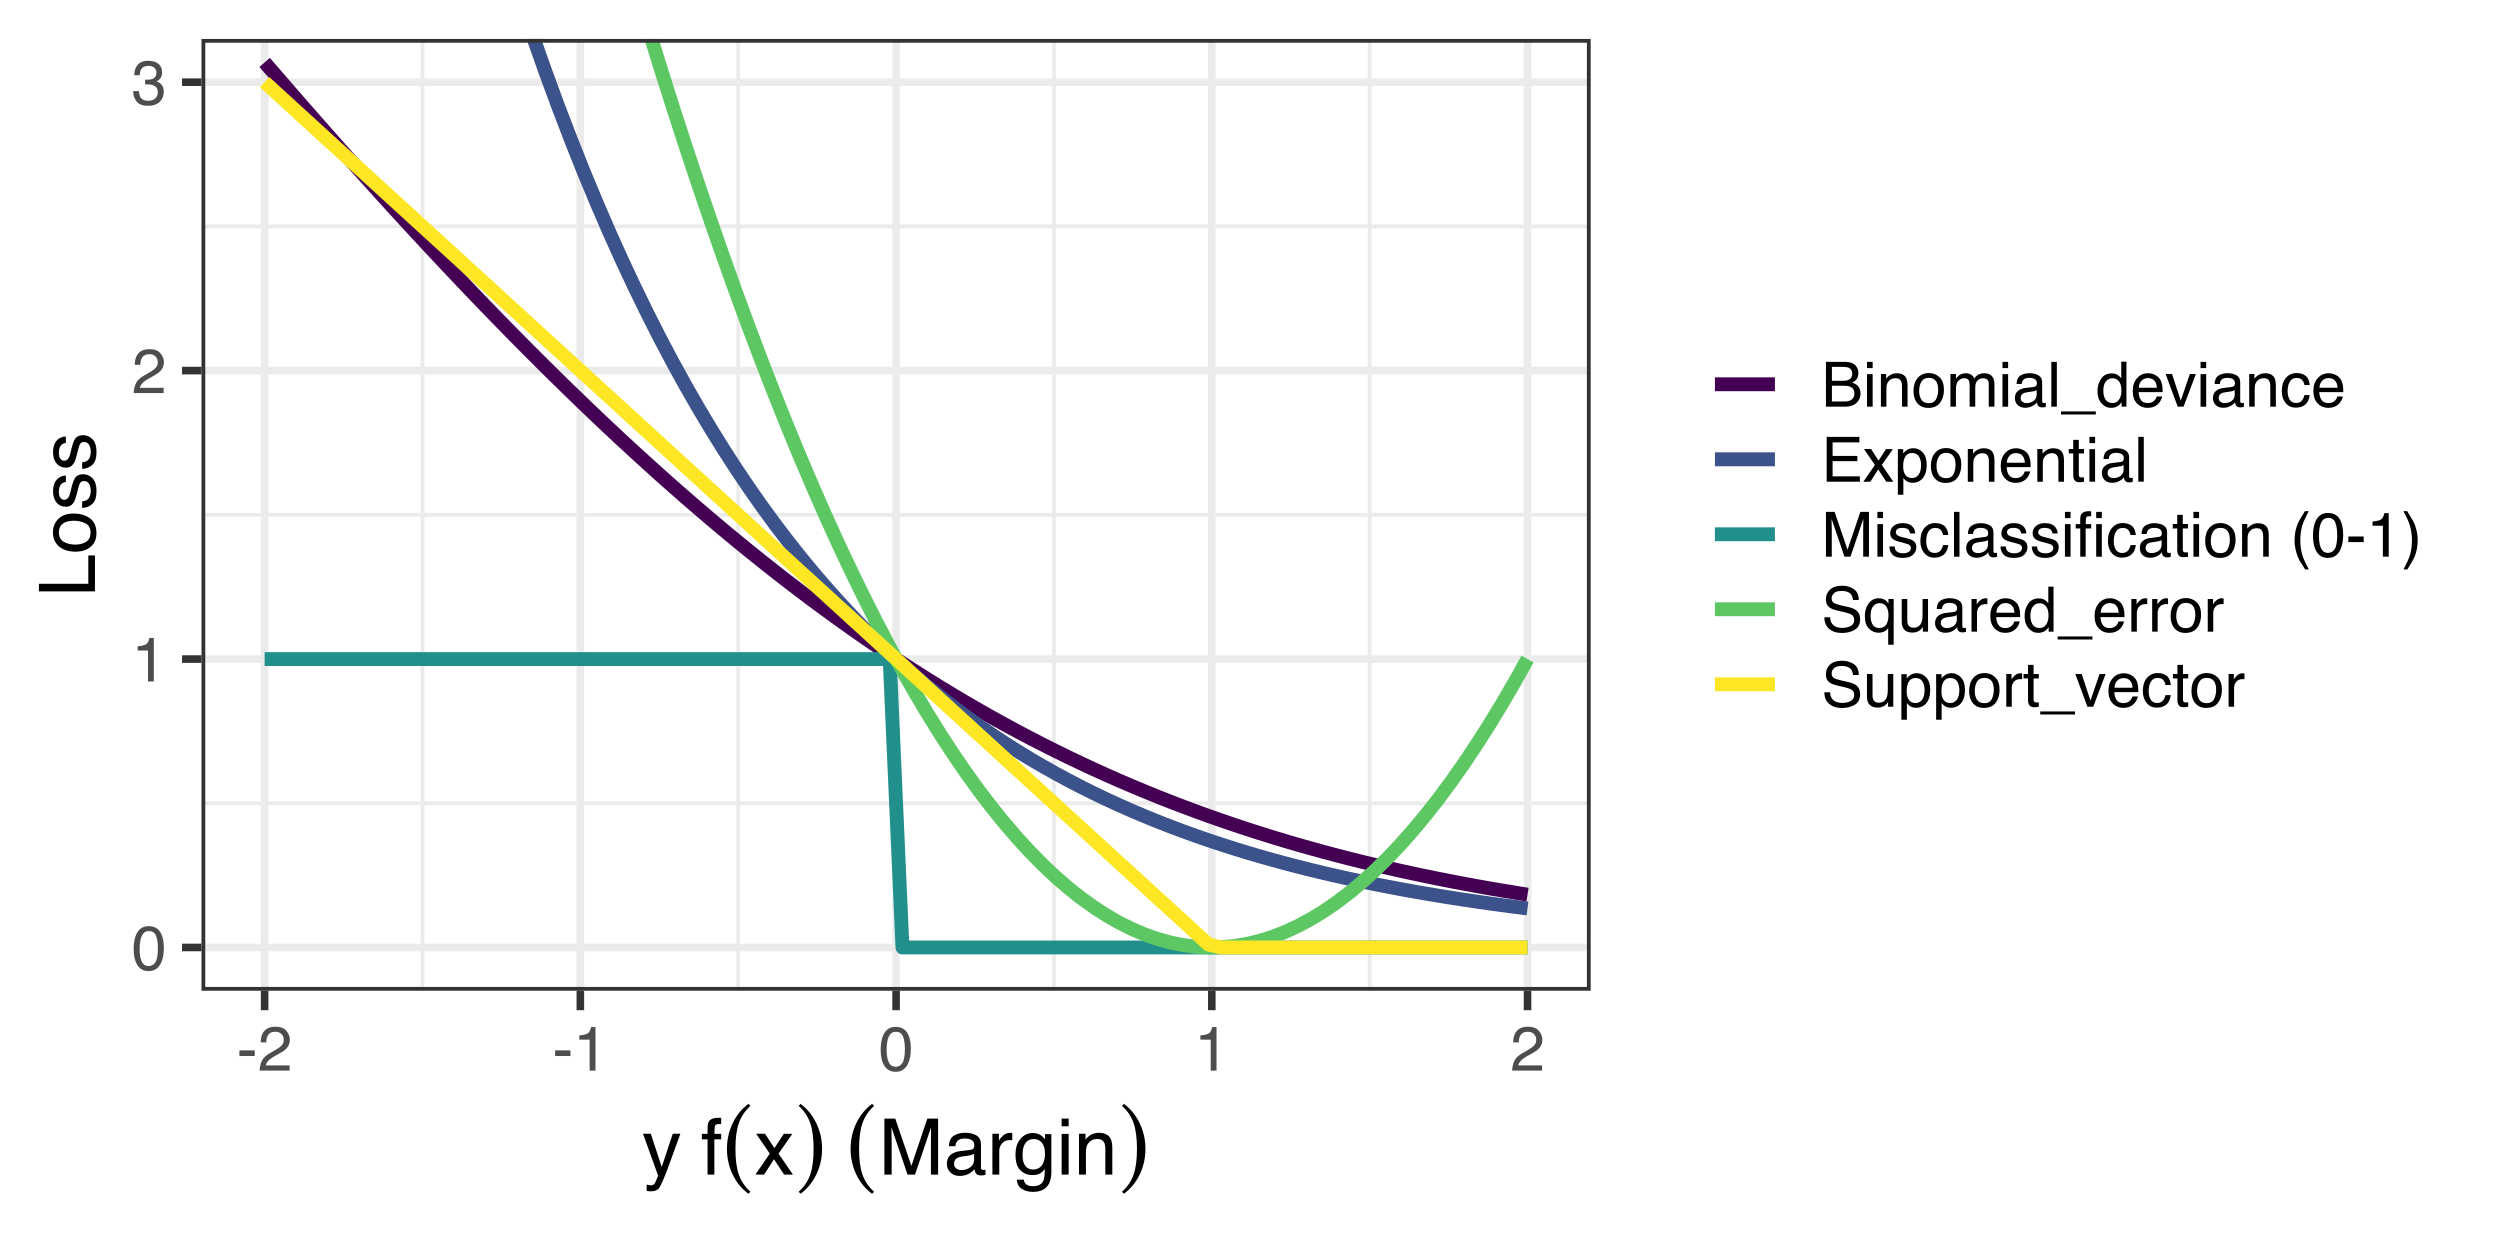 <?xml version="1.0" encoding="UTF-8"?>
<svg xmlns="http://www.w3.org/2000/svg" xmlns:xlink="http://www.w3.org/1999/xlink" width="576pt" height="288pt" viewBox="0 0 576 288" version="1.1">
<defs>
<g>
<symbol overflow="visible" id="glyph0-0">
<path style="stroke:none;" d="M 0.469 0 L 0.469 -10.328 L 8.672 -10.328 L 8.672 0 Z M 7.375 -1.297 L 7.375 -9.047 L 1.766 -9.047 L 1.766 -1.297 Z M 7.375 -1.297 "/>
</symbol>
<symbol overflow="visible" id="glyph0-1">
<path style="stroke:none;" d="M 3.891 -10.078 C 5.203 -10.078 6.145 -9.539 6.719 -8.469 C 7.176 -7.633 7.406 -6.492 7.406 -5.047 C 7.406 -3.68 7.195 -2.551 6.781 -1.656 C 6.195 -0.363 5.234 0.281 3.891 0.281 C 2.68 0.281 1.781 -0.242 1.188 -1.297 C 0.695 -2.172 0.453 -3.348 0.453 -4.828 C 0.453 -5.973 0.598 -6.957 0.891 -7.781 C 1.441 -9.312 2.441 -10.078 3.891 -10.078 Z M 3.891 -0.875 C 4.547 -0.875 5.066 -1.164 5.453 -1.75 C 5.836 -2.332 6.031 -3.414 6.031 -5 C 6.031 -6.145 5.891 -7.086 5.609 -7.828 C 5.328 -8.566 4.781 -8.938 3.969 -8.938 C 3.227 -8.938 2.688 -8.582 2.344 -7.875 C 2 -7.176 1.828 -6.145 1.828 -4.781 C 1.828 -3.758 1.938 -2.938 2.156 -2.312 C 2.488 -1.352 3.066 -0.875 3.891 -0.875 Z M 3.891 -0.875 "/>
</symbol>
<symbol overflow="visible" id="glyph0-2">
<path style="stroke:none;" d="M 1.375 -7.125 L 1.375 -8.109 C 2.289 -8.191 2.926 -8.336 3.281 -8.547 C 3.645 -8.754 3.914 -9.25 4.094 -10.031 L 5.094 -10.031 L 5.094 0 L 3.75 0 L 3.75 -7.125 Z M 1.375 -7.125 "/>
</symbol>
<symbol overflow="visible" id="glyph0-3">
<path style="stroke:none;" d="M 0.453 0 C 0.492 -0.863 0.672 -1.617 0.984 -2.266 C 1.297 -2.91 1.906 -3.492 2.812 -4.016 L 4.172 -4.797 C 4.773 -5.148 5.195 -5.453 5.438 -5.703 C 5.82 -6.086 6.016 -6.531 6.016 -7.031 C 6.016 -7.613 5.836 -8.078 5.484 -8.422 C 5.129 -8.773 4.66 -8.953 4.078 -8.953 C 3.211 -8.953 2.613 -8.625 2.281 -7.969 C 2.102 -7.613 2.004 -7.125 1.984 -6.5 L 0.703 -6.5 C 0.711 -7.375 0.875 -8.086 1.188 -8.641 C 1.727 -9.617 2.695 -10.109 4.094 -10.109 C 5.238 -10.109 6.078 -9.797 6.609 -9.172 C 7.148 -8.547 7.422 -7.852 7.422 -7.094 C 7.422 -6.281 7.133 -5.586 6.562 -5.016 C 6.238 -4.68 5.648 -4.281 4.797 -3.812 L 3.828 -3.281 C 3.367 -3.02 3.008 -2.773 2.75 -2.547 C 2.281 -2.141 1.984 -1.691 1.859 -1.203 L 7.359 -1.203 L 7.359 0 Z M 0.453 0 "/>
</symbol>
<symbol overflow="visible" id="glyph0-4">
<path style="stroke:none;" d="M 3.75 0.281 C 2.551 0.281 1.68 -0.047 1.141 -0.703 C 0.609 -1.359 0.344 -2.156 0.344 -3.094 L 1.672 -3.094 C 1.723 -2.445 1.844 -1.973 2.031 -1.672 C 2.363 -1.141 2.957 -0.875 3.812 -0.875 C 4.477 -0.875 5.008 -1.051 5.406 -1.406 C 5.812 -1.77 6.016 -2.234 6.016 -2.797 C 6.016 -3.484 5.801 -3.961 5.375 -4.234 C 4.957 -4.516 4.367 -4.656 3.609 -4.656 C 3.523 -4.656 3.441 -4.656 3.359 -4.656 C 3.273 -4.656 3.188 -4.656 3.094 -4.656 L 3.094 -5.766 C 3.227 -5.754 3.336 -5.742 3.422 -5.734 C 3.516 -5.734 3.613 -5.734 3.719 -5.734 C 4.188 -5.734 4.57 -5.805 4.875 -5.953 C 5.414 -6.223 5.688 -6.691 5.688 -7.359 C 5.688 -7.867 5.504 -8.258 5.141 -8.531 C 4.785 -8.801 4.375 -8.938 3.906 -8.938 C 3.062 -8.938 2.477 -8.656 2.156 -8.094 C 1.977 -7.781 1.875 -7.336 1.844 -6.766 L 0.594 -6.766 C 0.594 -7.516 0.742 -8.156 1.047 -8.688 C 1.566 -9.625 2.473 -10.094 3.766 -10.094 C 4.797 -10.094 5.594 -9.863 6.156 -9.406 C 6.719 -8.945 7 -8.285 7 -7.422 C 7 -6.797 6.832 -6.289 6.5 -5.906 C 6.289 -5.664 6.023 -5.477 5.703 -5.344 C 6.234 -5.195 6.645 -4.914 6.938 -4.5 C 7.238 -4.094 7.391 -3.586 7.391 -2.984 C 7.391 -2.023 7.07 -1.238 6.438 -0.625 C 5.801 -0.02 4.906 0.281 3.75 0.281 Z M 3.75 0.281 "/>
</symbol>
<symbol overflow="visible" id="glyph0-5">
<path style="stroke:none;" d="M 0.594 -4.656 L 4.125 -4.656 L 4.125 -3.359 L 0.594 -3.359 Z M 0.594 -4.656 "/>
</symbol>
<symbol overflow="visible" id="glyph0-6">
<path style="stroke:none;" d="M 4.984 -5.969 C 5.566 -5.969 6.023 -6.051 6.359 -6.219 C 6.867 -6.469 7.125 -6.93 7.125 -7.609 C 7.125 -8.273 6.852 -8.727 6.312 -8.969 C 6 -9.102 5.539 -9.172 4.938 -9.172 L 2.438 -9.172 L 2.438 -5.969 Z M 5.453 -1.203 C 6.305 -1.203 6.914 -1.445 7.281 -1.938 C 7.508 -2.25 7.625 -2.629 7.625 -3.078 C 7.625 -3.828 7.289 -4.336 6.625 -4.609 C 6.27 -4.754 5.801 -4.828 5.219 -4.828 L 2.438 -4.828 L 2.438 -1.203 Z M 1.062 -10.328 L 5.5 -10.328 C 6.707 -10.328 7.566 -9.969 8.078 -9.25 C 8.379 -8.82 8.531 -8.328 8.531 -7.766 C 8.531 -7.117 8.348 -6.586 7.984 -6.172 C 7.785 -5.953 7.504 -5.75 7.141 -5.562 C 7.672 -5.363 8.066 -5.133 8.328 -4.875 C 8.797 -4.426 9.031 -3.805 9.031 -3.016 C 9.031 -2.348 8.82 -1.742 8.406 -1.203 C 7.781 -0.398 6.789 0 5.438 0 L 1.062 0 Z M 1.062 -10.328 "/>
</symbol>
<symbol overflow="visible" id="glyph0-7">
<path style="stroke:none;" d="M 0.922 -7.5 L 2.219 -7.5 L 2.219 0 L 0.922 0 Z M 0.922 -10.328 L 2.219 -10.328 L 2.219 -8.891 L 0.922 -8.891 Z M 0.922 -10.328 "/>
</symbol>
<symbol overflow="visible" id="glyph0-8">
<path style="stroke:none;" d="M 0.922 -7.531 L 2.125 -7.531 L 2.125 -6.469 C 2.488 -6.906 2.867 -7.219 3.266 -7.406 C 3.66 -7.602 4.102 -7.703 4.594 -7.703 C 5.664 -7.703 6.391 -7.328 6.766 -6.578 C 6.961 -6.172 7.062 -5.586 7.062 -4.828 L 7.062 0 L 5.781 0 L 5.781 -4.75 C 5.781 -5.207 5.711 -5.578 5.578 -5.859 C 5.348 -6.328 4.941 -6.562 4.359 -6.562 C 4.055 -6.562 3.805 -6.531 3.609 -6.469 C 3.266 -6.363 2.961 -6.16 2.703 -5.859 C 2.492 -5.609 2.352 -5.348 2.281 -5.078 C 2.219 -4.816 2.188 -4.441 2.188 -3.953 L 2.188 0 L 0.922 0 Z M 3.906 -7.719 Z M 3.906 -7.719 "/>
</symbol>
<symbol overflow="visible" id="glyph0-9">
<path style="stroke:none;" d="M 3.922 -0.812 C 4.754 -0.812 5.328 -1.129 5.641 -1.766 C 5.953 -2.398 6.109 -3.109 6.109 -3.891 C 6.109 -4.586 6 -5.16 5.781 -5.609 C 5.414 -6.297 4.801 -6.641 3.938 -6.641 C 3.156 -6.641 2.586 -6.344 2.234 -5.75 C 1.891 -5.164 1.719 -4.457 1.719 -3.625 C 1.719 -2.82 1.891 -2.148 2.234 -1.609 C 2.586 -1.078 3.148 -0.812 3.922 -0.812 Z M 3.969 -7.75 C 4.938 -7.75 5.754 -7.426 6.422 -6.781 C 7.098 -6.133 7.438 -5.18 7.438 -3.922 C 7.438 -2.711 7.141 -1.707 6.547 -0.906 C 5.953 -0.113 5.035 0.281 3.797 0.281 C 2.766 0.281 1.941 -0.066 1.328 -0.766 C 0.723 -1.473 0.422 -2.422 0.422 -3.609 C 0.422 -4.867 0.738 -5.875 1.375 -6.625 C 2.02 -7.375 2.883 -7.75 3.969 -7.75 Z M 3.922 -7.719 Z M 3.922 -7.719 "/>
</symbol>
<symbol overflow="visible" id="glyph0-10">
<path style="stroke:none;" d="M 0.922 -7.531 L 2.188 -7.531 L 2.188 -6.469 C 2.477 -6.832 2.75 -7.102 3 -7.281 C 3.414 -7.562 3.891 -7.703 4.422 -7.703 C 5.016 -7.703 5.492 -7.555 5.859 -7.266 C 6.066 -7.086 6.254 -6.836 6.422 -6.516 C 6.703 -6.922 7.031 -7.219 7.406 -7.406 C 7.789 -7.602 8.223 -7.703 8.703 -7.703 C 9.711 -7.703 10.398 -7.336 10.766 -6.609 C 10.961 -6.211 11.062 -5.68 11.062 -5.016 L 11.062 0 L 9.75 0 L 9.75 -5.234 C 9.75 -5.734 9.625 -6.078 9.375 -6.266 C 9.125 -6.453 8.816 -6.547 8.453 -6.547 C 7.953 -6.547 7.523 -6.379 7.172 -6.047 C 6.816 -5.711 6.641 -5.156 6.641 -4.375 L 6.641 0 L 5.344 0 L 5.344 -4.922 C 5.344 -5.43 5.281 -5.801 5.156 -6.031 C 4.969 -6.383 4.613 -6.562 4.094 -6.562 C 3.613 -6.562 3.176 -6.375 2.781 -6 C 2.383 -5.633 2.188 -4.969 2.188 -4 L 2.188 0 L 0.922 0 Z M 0.922 -7.531 "/>
</symbol>
<symbol overflow="visible" id="glyph0-11">
<path style="stroke:none;" d="M 1.906 -2 C 1.906 -1.633 2.035 -1.348 2.297 -1.141 C 2.566 -0.93 2.883 -0.828 3.25 -0.828 C 3.695 -0.828 4.129 -0.926 4.547 -1.125 C 5.242 -1.469 5.594 -2.031 5.594 -2.812 L 5.594 -3.828 C 5.438 -3.734 5.238 -3.648 5 -3.578 C 4.758 -3.516 4.52 -3.473 4.281 -3.453 L 3.516 -3.344 C 3.055 -3.281 2.711 -3.188 2.484 -3.062 C 2.098 -2.844 1.906 -2.488 1.906 -2 Z M 4.969 -4.562 C 5.258 -4.602 5.453 -4.727 5.547 -4.938 C 5.609 -5.039 5.641 -5.203 5.641 -5.422 C 5.641 -5.848 5.484 -6.156 5.172 -6.344 C 4.867 -6.539 4.43 -6.641 3.859 -6.641 C 3.191 -6.641 2.723 -6.461 2.453 -6.109 C 2.297 -5.91 2.191 -5.617 2.141 -5.234 L 0.969 -5.234 C 0.988 -6.16 1.285 -6.805 1.859 -7.172 C 2.441 -7.535 3.117 -7.719 3.891 -7.719 C 4.773 -7.719 5.492 -7.547 6.047 -7.203 C 6.586 -6.867 6.859 -6.348 6.859 -5.641 L 6.859 -1.297 C 6.859 -1.16 6.883 -1.051 6.938 -0.969 C 7 -0.895 7.113 -0.859 7.281 -0.859 C 7.344 -0.859 7.406 -0.859 7.469 -0.859 C 7.539 -0.867 7.617 -0.883 7.703 -0.906 L 7.703 0.031 C 7.504 0.094 7.352 0.129 7.25 0.141 C 7.145 0.148 7.004 0.156 6.828 0.156 C 6.391 0.156 6.07 0.004 5.875 -0.297 C 5.77 -0.461 5.695 -0.695 5.656 -1 C 5.406 -0.664 5.035 -0.375 4.547 -0.125 C 4.066 0.125 3.535 0.25 2.953 0.25 C 2.254 0.25 1.68 0.039 1.234 -0.375 C 0.797 -0.801 0.578 -1.336 0.578 -1.984 C 0.578 -2.68 0.797 -3.219 1.234 -3.594 C 1.672 -3.977 2.242 -4.219 2.953 -4.312 Z M 3.922 -7.719 Z M 3.922 -7.719 "/>
</symbol>
<symbol overflow="visible" id="glyph0-12">
<path style="stroke:none;" d="M 0.969 -10.328 L 2.234 -10.328 L 2.234 0 L 0.969 0 Z M 0.969 -10.328 "/>
</symbol>
<symbol overflow="visible" id="glyph0-13">
<path style="stroke:none;" d="M 0 1.797 L 0 1.094 L 8.016 1.094 L 8.016 1.797 Z M 0 1.797 "/>
</symbol>
<symbol overflow="visible" id="glyph0-14">
<path style="stroke:none;" d="M 1.734 -3.672 C 1.734 -2.867 1.898 -2.195 2.234 -1.656 C 2.578 -1.113 3.129 -0.844 3.891 -0.844 C 4.473 -0.844 4.953 -1.094 5.328 -1.594 C 5.711 -2.094 5.906 -2.816 5.906 -3.766 C 5.906 -4.711 5.707 -5.414 5.312 -5.875 C 4.926 -6.332 4.445 -6.562 3.875 -6.562 C 3.238 -6.562 2.723 -6.316 2.328 -5.828 C 1.93 -5.336 1.734 -4.617 1.734 -3.672 Z M 3.641 -7.672 C 4.211 -7.672 4.691 -7.547 5.078 -7.297 C 5.305 -7.16 5.566 -6.914 5.859 -6.562 L 5.859 -10.375 L 7.062 -10.375 L 7.062 0 L 5.938 0 L 5.938 -1.047 C 5.633 -0.586 5.281 -0.254 4.875 -0.047 C 4.477 0.16 4.02 0.266 3.5 0.266 C 2.656 0.266 1.926 -0.082 1.312 -0.781 C 0.695 -1.488 0.391 -2.43 0.391 -3.609 C 0.391 -4.703 0.672 -5.648 1.234 -6.453 C 1.797 -7.266 2.598 -7.672 3.641 -7.672 Z M 3.641 -7.672 "/>
</symbol>
<symbol overflow="visible" id="glyph0-15">
<path style="stroke:none;" d="M 4.062 -7.703 C 4.602 -7.703 5.125 -7.578 5.625 -7.328 C 6.125 -7.078 6.504 -6.754 6.766 -6.359 C 7.016 -5.973 7.188 -5.523 7.281 -5.016 C 7.352 -4.672 7.391 -4.117 7.391 -3.359 L 1.859 -3.359 C 1.891 -2.598 2.07 -1.984 2.406 -1.516 C 2.738 -1.055 3.258 -0.828 3.969 -0.828 C 4.633 -0.828 5.164 -1.047 5.562 -1.484 C 5.781 -1.734 5.938 -2.023 6.031 -2.359 L 7.281 -2.359 C 7.25 -2.086 7.141 -1.781 6.953 -1.438 C 6.766 -1.094 6.555 -0.816 6.328 -0.609 C 5.941 -0.234 5.469 0.02 4.906 0.156 C 4.602 0.227 4.258 0.266 3.875 0.266 C 2.938 0.266 2.141 -0.07 1.484 -0.75 C 0.828 -1.438 0.5 -2.395 0.5 -3.625 C 0.5 -4.832 0.828 -5.812 1.484 -6.562 C 2.141 -7.32 3 -7.703 4.062 -7.703 Z M 6.078 -4.375 C 6.023 -4.914 5.906 -5.352 5.719 -5.688 C 5.375 -6.289 4.797 -6.594 3.984 -6.594 C 3.398 -6.594 2.91 -6.383 2.516 -5.969 C 2.129 -5.551 1.926 -5.02 1.906 -4.375 Z M 3.953 -7.719 Z M 3.953 -7.719 "/>
</symbol>
<symbol overflow="visible" id="glyph0-16">
<path style="stroke:none;" d="M 1.547 -7.531 L 3.562 -1.406 L 5.656 -7.531 L 7.047 -7.531 L 4.203 0 L 2.859 0 L 0.078 -7.531 Z M 1.547 -7.531 "/>
</symbol>
<symbol overflow="visible" id="glyph0-17">
<path style="stroke:none;" d="M 3.828 -7.75 C 4.68 -7.75 5.375 -7.539 5.906 -7.125 C 6.438 -6.719 6.754 -6.008 6.859 -5 L 5.641 -5 C 5.555 -5.469 5.379 -5.852 5.109 -6.156 C 4.848 -6.469 4.422 -6.625 3.828 -6.625 C 3.023 -6.625 2.453 -6.227 2.109 -5.438 C 1.879 -4.926 1.766 -4.297 1.766 -3.547 C 1.766 -2.785 1.922 -2.145 2.234 -1.625 C 2.555 -1.113 3.062 -0.859 3.75 -0.859 C 4.27 -0.859 4.68 -1.02 4.984 -1.344 C 5.297 -1.664 5.516 -2.109 5.641 -2.672 L 6.859 -2.672 C 6.723 -1.672 6.375 -0.938 5.812 -0.469 C 5.25 -0.008 4.531 0.219 3.656 0.219 C 2.664 0.219 1.879 -0.141 1.297 -0.859 C 0.711 -1.578 0.422 -2.477 0.422 -3.562 C 0.422 -4.883 0.738 -5.91 1.375 -6.641 C 2.02 -7.379 2.836 -7.75 3.828 -7.75 Z M 3.641 -7.719 Z M 3.641 -7.719 "/>
</symbol>
<symbol overflow="visible" id="glyph0-18">
<path style="stroke:none;" d="M 1.234 -10.328 L 8.766 -10.328 L 8.766 -9.062 L 2.594 -9.062 L 2.594 -5.938 L 8.297 -5.938 L 8.297 -4.734 L 2.594 -4.734 L 2.594 -1.234 L 8.875 -1.234 L 8.875 0 L 1.234 0 Z M 5.047 -10.328 Z M 5.047 -10.328 "/>
</symbol>
<symbol overflow="visible" id="glyph0-19">
<path style="stroke:none;" d="M 0.219 -7.531 L 1.844 -7.531 L 3.578 -4.875 L 5.328 -7.531 L 6.875 -7.5 L 4.328 -3.859 L 6.984 0 L 5.359 0 L 3.5 -2.828 L 1.688 0 L 0.078 0 L 2.734 -3.859 Z M 0.219 -7.531 "/>
</symbol>
<symbol overflow="visible" id="glyph0-20">
<path style="stroke:none;" d="M 4.109 -0.844 C 4.703 -0.844 5.191 -1.086 5.578 -1.578 C 5.973 -2.078 6.172 -2.82 6.172 -3.812 C 6.172 -4.414 6.082 -4.93 5.906 -5.359 C 5.582 -6.191 4.984 -6.609 4.109 -6.609 C 3.234 -6.609 2.633 -6.172 2.312 -5.297 C 2.133 -4.828 2.047 -4.227 2.047 -3.5 C 2.047 -2.914 2.133 -2.422 2.312 -2.016 C 2.633 -1.234 3.234 -0.844 4.109 -0.844 Z M 0.828 -7.5 L 2.062 -7.5 L 2.062 -6.5 C 2.312 -6.844 2.586 -7.109 2.891 -7.297 C 3.316 -7.578 3.816 -7.719 4.391 -7.719 C 5.242 -7.719 5.969 -7.391 6.562 -6.734 C 7.164 -6.078 7.469 -5.145 7.469 -3.938 C 7.469 -2.289 7.035 -1.117 6.172 -0.422 C 5.629 0.023 5 0.25 4.281 0.25 C 3.707 0.25 3.227 0.125 2.844 -0.125 C 2.625 -0.258 2.375 -0.5 2.094 -0.844 L 2.094 3 L 0.828 3 Z M 0.828 -7.5 "/>
</symbol>
<symbol overflow="visible" id="glyph0-21">
<path style="stroke:none;" d="M 1.188 -9.641 L 2.469 -9.641 L 2.469 -7.531 L 3.672 -7.531 L 3.672 -6.5 L 2.469 -6.5 L 2.469 -1.578 C 2.469 -1.316 2.555 -1.145 2.734 -1.062 C 2.828 -1.008 2.988 -0.984 3.219 -0.984 C 3.281 -0.984 3.348 -0.984 3.422 -0.984 C 3.492 -0.984 3.578 -0.988 3.672 -1 L 3.672 0 C 3.523 0.039 3.367 0.07 3.203 0.094 C 3.047 0.113 2.879 0.125 2.703 0.125 C 2.109 0.125 1.707 -0.023 1.5 -0.328 C 1.289 -0.629 1.188 -1.023 1.188 -1.516 L 1.188 -6.5 L 0.156 -6.5 L 0.156 -7.531 L 1.188 -7.531 Z M 1.188 -9.641 "/>
</symbol>
<symbol overflow="visible" id="glyph0-22">
<path style="stroke:none;" d="M 1.062 -10.328 L 3.062 -10.328 L 6.031 -1.594 L 8.984 -10.328 L 10.969 -10.328 L 10.969 0 L 9.641 0 L 9.641 -6.094 C 9.641 -6.312 9.645 -6.66 9.656 -7.141 C 9.664 -7.629 9.672 -8.156 9.672 -8.719 L 6.719 0 L 5.328 0 L 2.359 -8.719 L 2.359 -8.406 C 2.359 -8.145 2.363 -7.754 2.375 -7.234 C 2.395 -6.723 2.406 -6.344 2.406 -6.094 L 2.406 0 L 1.062 0 Z M 1.062 -10.328 "/>
</symbol>
<symbol overflow="visible" id="glyph0-23">
<path style="stroke:none;" d="M 1.688 -2.359 C 1.719 -1.941 1.82 -1.617 2 -1.391 C 2.312 -0.984 2.863 -0.781 3.656 -0.781 C 4.125 -0.781 4.535 -0.879 4.891 -1.078 C 5.254 -1.285 5.438 -1.602 5.438 -2.031 C 5.438 -2.352 5.289 -2.598 5 -2.766 C 4.82 -2.867 4.461 -2.988 3.922 -3.125 L 2.906 -3.391 C 2.27 -3.547 1.797 -3.723 1.484 -3.922 C 0.941 -4.266 0.672 -4.738 0.672 -5.344 C 0.672 -6.051 0.926 -6.625 1.438 -7.062 C 1.957 -7.508 2.648 -7.734 3.516 -7.734 C 4.648 -7.734 5.469 -7.398 5.969 -6.734 C 6.281 -6.305 6.43 -5.848 6.422 -5.359 L 5.234 -5.359 C 5.211 -5.648 5.113 -5.91 4.938 -6.141 C 4.645 -6.473 4.141 -6.641 3.422 -6.641 C 2.941 -6.641 2.578 -6.547 2.328 -6.359 C 2.086 -6.18 1.969 -5.945 1.969 -5.656 C 1.969 -5.32 2.129 -5.055 2.453 -4.859 C 2.641 -4.742 2.914 -4.641 3.281 -4.547 L 4.109 -4.344 C 5.023 -4.125 5.633 -3.91 5.938 -3.703 C 6.438 -3.379 6.688 -2.875 6.688 -2.188 C 6.688 -1.508 6.43 -0.926 5.922 -0.438 C 5.41 0.039 4.633 0.281 3.594 0.281 C 2.469 0.281 1.672 0.031 1.203 -0.469 C 0.742 -0.977 0.5 -1.609 0.469 -2.359 Z M 3.547 -7.719 Z M 3.547 -7.719 "/>
</symbol>
<symbol overflow="visible" id="glyph0-24">
<path style="stroke:none;" d="M 1.25 -8.688 C 1.258 -9.207 1.348 -9.586 1.516 -9.828 C 1.816 -10.266 2.391 -10.484 3.234 -10.484 C 3.305 -10.484 3.383 -10.477 3.469 -10.469 C 3.562 -10.469 3.66 -10.461 3.766 -10.453 L 3.766 -9.297 C 3.629 -9.305 3.531 -9.312 3.469 -9.312 C 3.414 -9.32 3.363 -9.328 3.312 -9.328 C 2.926 -9.328 2.695 -9.223 2.625 -9.016 C 2.551 -8.816 2.516 -8.312 2.516 -7.5 L 3.766 -7.5 L 3.766 -6.5 L 2.5 -6.5 L 2.5 0 L 1.25 0 L 1.25 -6.5 L 0.203 -6.5 L 0.203 -7.5 L 1.25 -7.5 Z M 1.25 -8.688 "/>
</symbol>
<symbol overflow="visible" id="glyph0-25">
<path style="stroke:none;" d=""/>
</symbol>
<symbol overflow="visible" id="glyph0-26">
<path style="stroke:none;" d="M 4.266 -10.5 C 3.523 -9.07 3.047 -8.02 2.828 -7.344 C 2.492 -6.312 2.328 -5.125 2.328 -3.781 C 2.328 -2.426 2.516 -1.188 2.891 -0.062 C 3.129 0.633 3.594 1.633 4.281 2.938 L 3.438 2.938 C 2.75 1.875 2.32 1.191 2.156 0.891 C 1.988 0.598 1.812 0.195 1.625 -0.312 C 1.363 -1 1.18 -1.738 1.078 -2.531 C 1.023 -2.938 1 -3.328 1 -3.703 C 1 -5.086 1.219 -6.32 1.656 -7.406 C 1.926 -8.094 2.504 -9.125 3.391 -10.5 Z M 4.266 -10.5 "/>
</symbol>
<symbol overflow="visible" id="glyph0-27">
<path style="stroke:none;" d="M 0.5 2.938 C 1.25 1.488 1.727 0.43 1.938 -0.234 C 2.27 -1.242 2.438 -2.426 2.438 -3.781 C 2.438 -5.133 2.242 -6.375 1.859 -7.5 C 1.629 -8.195 1.172 -9.195 0.484 -10.5 L 1.328 -10.5 C 2.047 -9.344 2.484 -8.629 2.641 -8.359 C 2.797 -8.098 2.961 -7.727 3.141 -7.25 C 3.359 -6.664 3.516 -6.086 3.609 -5.516 C 3.711 -4.941 3.766 -4.391 3.766 -3.859 C 3.766 -2.473 3.547 -1.234 3.109 -0.141 C 2.828 0.555 2.25 1.582 1.375 2.938 Z M 0.5 2.938 "/>
</symbol>
<symbol overflow="visible" id="glyph0-28">
<path style="stroke:none;" d="M 2.016 -3.328 C 2.047 -2.742 2.18 -2.27 2.422 -1.906 C 2.891 -1.219 3.707 -0.875 4.875 -0.875 C 5.406 -0.875 5.883 -0.953 6.312 -1.109 C 7.145 -1.398 7.562 -1.922 7.562 -2.672 C 7.562 -3.234 7.391 -3.633 7.047 -3.875 C 6.68 -4.102 6.117 -4.305 5.359 -4.484 L 3.969 -4.797 C 3.051 -5.004 2.406 -5.234 2.031 -5.484 C 1.375 -5.91 1.047 -6.555 1.047 -7.422 C 1.047 -8.348 1.363 -9.109 2 -9.703 C 2.645 -10.297 3.555 -10.594 4.734 -10.594 C 5.816 -10.594 6.734 -10.332 7.484 -9.812 C 8.242 -9.289 8.625 -8.453 8.625 -7.297 L 7.312 -7.297 C 7.238 -7.848 7.086 -8.273 6.859 -8.578 C 6.43 -9.117 5.707 -9.391 4.688 -9.391 C 3.863 -9.391 3.27 -9.211 2.906 -8.859 C 2.551 -8.516 2.375 -8.113 2.375 -7.656 C 2.375 -7.145 2.582 -6.773 3 -6.547 C 3.281 -6.391 3.906 -6.203 4.875 -5.984 L 6.328 -5.656 C 7.023 -5.488 7.566 -5.27 7.953 -5 C 8.609 -4.508 8.938 -3.805 8.938 -2.891 C 8.938 -1.742 8.52 -0.926 7.688 -0.438 C 6.852 0.051 5.883 0.297 4.781 0.297 C 3.5 0.297 2.492 -0.031 1.766 -0.688 C 1.035 -1.332 0.68 -2.211 0.703 -3.328 Z M 4.844 -10.609 Z M 4.844 -10.609 "/>
</symbol>
<symbol overflow="visible" id="glyph0-29">
<path style="stroke:none;" d="M 1.75 -3.672 C 1.75 -3.016 1.836 -2.469 2.016 -2.031 C 2.336 -1.238 2.914 -0.844 3.75 -0.844 C 4.633 -0.844 5.242 -1.258 5.578 -2.094 C 5.766 -2.539 5.859 -3.117 5.859 -3.828 C 5.859 -4.484 5.754 -5.031 5.547 -5.469 C 5.203 -6.207 4.602 -6.578 3.75 -6.578 C 3.195 -6.578 2.723 -6.336 2.328 -5.859 C 1.941 -5.391 1.75 -4.66 1.75 -3.672 Z M 3.609 -7.703 C 4.234 -7.703 4.758 -7.547 5.188 -7.234 C 5.426 -7.066 5.648 -6.816 5.859 -6.484 L 5.859 -7.531 L 7.062 -7.531 L 7.062 3 L 5.797 3 L 5.797 -0.859 C 5.586 -0.523 5.297 -0.258 4.922 -0.062 C 4.547 0.133 4.082 0.234 3.531 0.234 C 2.727 0.234 2.008 -0.078 1.375 -0.703 C 0.738 -1.328 0.422 -2.285 0.422 -3.578 C 0.422 -4.773 0.719 -5.758 1.312 -6.531 C 1.906 -7.312 2.672 -7.703 3.609 -7.703 Z M 3.609 -7.703 "/>
</symbol>
<symbol overflow="visible" id="glyph0-30">
<path style="stroke:none;" d="M 2.188 -7.531 L 2.188 -2.531 C 2.188 -2.145 2.25 -1.832 2.375 -1.594 C 2.602 -1.145 3.023 -0.922 3.641 -0.922 C 4.516 -0.922 5.113 -1.312 5.438 -2.094 C 5.613 -2.52 5.703 -3.098 5.703 -3.828 L 5.703 -7.531 L 6.969 -7.531 L 6.969 0 L 5.766 0 L 5.781 -1.109 C 5.613 -0.828 5.41 -0.586 5.172 -0.391 C 4.691 0.004 4.102 0.203 3.406 0.203 C 2.332 0.203 1.602 -0.156 1.219 -0.875 C 1.008 -1.258 0.906 -1.77 0.906 -2.406 L 0.906 -7.531 Z M 3.938 -7.719 Z M 3.938 -7.719 "/>
</symbol>
<symbol overflow="visible" id="glyph0-31">
<path style="stroke:none;" d="M 0.969 -7.531 L 2.172 -7.531 L 2.172 -6.234 C 2.266 -6.484 2.504 -6.789 2.891 -7.156 C 3.273 -7.52 3.719 -7.703 4.219 -7.703 C 4.238 -7.703 4.273 -7.695 4.328 -7.688 C 4.391 -7.688 4.488 -7.68 4.625 -7.672 L 4.625 -6.328 C 4.551 -6.348 4.484 -6.359 4.422 -6.359 C 4.359 -6.359 4.289 -6.359 4.219 -6.359 C 3.57 -6.359 3.078 -6.156 2.734 -5.75 C 2.398 -5.344 2.234 -4.867 2.234 -4.328 L 2.234 0 L 0.969 0 Z M 0.969 -7.531 "/>
</symbol>
<symbol overflow="visible" id="glyph1-0">
<path style="stroke:none;" d="M 0.578 0 L 0.578 -12.906 L 10.828 -12.906 L 10.828 0 Z M 9.219 -1.625 L 9.219 -11.297 L 2.203 -11.297 L 2.203 -1.625 Z M 9.219 -1.625 "/>
</symbol>
<symbol overflow="visible" id="glyph1-1">
<path style="stroke:none;" d="M 7.047 -9.406 L 8.797 -9.406 C 8.566 -8.812 8.066 -7.438 7.297 -5.281 C 6.723 -3.664 6.242 -2.348 5.859 -1.328 C 4.941 1.078 4.297 2.539 3.922 3.062 C 3.547 3.594 2.906 3.859 2 3.859 C 1.77 3.859 1.594 3.848 1.469 3.828 C 1.352 3.816 1.207 3.785 1.031 3.734 L 1.031 2.297 C 1.312 2.367 1.508 2.414 1.625 2.438 C 1.75 2.457 1.859 2.469 1.953 2.469 C 2.254 2.469 2.473 2.414 2.609 2.312 C 2.742 2.219 2.859 2.098 2.953 1.953 C 2.984 1.91 3.086 1.672 3.266 1.234 C 3.453 0.805 3.586 0.484 3.672 0.266 L 0.188 -9.406 L 1.984 -9.406 L 4.5 -1.75 Z M 4.484 -9.641 Z M 4.484 -9.641 "/>
</symbol>
<symbol overflow="visible" id="glyph1-2">
<path style="stroke:none;" d="M 1.562 -10.844 C 1.582 -11.5 1.695 -11.977 1.906 -12.281 C 2.27 -12.82 2.977 -13.094 4.031 -13.094 C 4.133 -13.094 4.238 -13.086 4.344 -13.078 C 4.445 -13.078 4.566 -13.07 4.703 -13.062 L 4.703 -11.625 C 4.535 -11.633 4.414 -11.641 4.344 -11.641 C 4.27 -11.641 4.203 -11.641 4.141 -11.641 C 3.66 -11.641 3.375 -11.516 3.281 -11.266 C 3.188 -11.023 3.141 -10.395 3.141 -9.375 L 4.703 -9.375 L 4.703 -8.125 L 3.125 -8.125 L 3.125 0 L 1.562 0 L 1.562 -8.125 L 0.25 -8.125 L 0.25 -9.375 L 1.562 -9.375 Z M 1.562 -10.844 "/>
</symbol>
<symbol overflow="visible" id="glyph1-3">
<path style="stroke:none;" d="M 0.266 -9.406 L 2.312 -9.406 L 4.469 -6.094 L 6.656 -9.406 L 8.594 -9.375 L 5.422 -4.828 L 8.734 0 L 6.703 0 L 4.375 -3.531 L 2.094 0 L 0.094 0 L 3.406 -4.828 Z M 0.266 -9.406 "/>
</symbol>
<symbol overflow="visible" id="glyph1-4">
<path style="stroke:none;" d="M 1.328 -12.906 L 3.828 -12.906 L 7.547 -2 L 11.219 -12.906 L 13.703 -12.906 L 13.703 0 L 12.047 0 L 12.047 -7.625 C 12.047 -7.883 12.051 -8.316 12.062 -8.922 C 12.07 -9.535 12.078 -10.191 12.078 -10.891 L 8.391 0 L 6.656 0 L 2.953 -10.891 L 2.953 -10.5 C 2.953 -10.176 2.957 -9.691 2.969 -9.047 C 2.988 -8.398 3 -7.926 3 -7.625 L 3 0 L 1.328 0 Z M 1.328 -12.906 "/>
</symbol>
<symbol overflow="visible" id="glyph1-5">
<path style="stroke:none;" d="M 2.375 -2.5 C 2.375 -2.039 2.539 -1.68 2.875 -1.422 C 3.207 -1.16 3.602 -1.031 4.062 -1.031 C 4.613 -1.031 5.148 -1.16 5.672 -1.422 C 6.555 -1.848 7 -2.547 7 -3.516 L 7 -4.797 C 6.801 -4.672 6.551 -4.566 6.25 -4.484 C 5.945 -4.398 5.648 -4.344 5.359 -4.312 L 4.391 -4.188 C 3.816 -4.102 3.391 -3.984 3.109 -3.828 C 2.617 -3.547 2.375 -3.102 2.375 -2.5 Z M 6.203 -5.703 C 6.566 -5.754 6.812 -5.906 6.938 -6.156 C 7.008 -6.301 7.047 -6.504 7.047 -6.766 C 7.047 -7.305 6.852 -7.695 6.469 -7.938 C 6.082 -8.188 5.531 -8.312 4.812 -8.312 C 3.988 -8.312 3.406 -8.086 3.062 -7.641 C 2.863 -7.391 2.738 -7.023 2.688 -6.547 L 1.203 -6.547 C 1.234 -7.703 1.609 -8.504 2.328 -8.953 C 3.055 -9.41 3.898 -9.641 4.859 -9.641 C 5.961 -9.641 6.859 -9.43 7.547 -9.016 C 8.234 -8.586 8.578 -7.93 8.578 -7.047 L 8.578 -1.625 C 8.578 -1.457 8.609 -1.32 8.672 -1.219 C 8.742 -1.125 8.891 -1.078 9.109 -1.078 C 9.18 -1.078 9.258 -1.078 9.344 -1.078 C 9.426 -1.086 9.52 -1.102 9.625 -1.125 L 9.625 0.047 C 9.375 0.117 9.188 0.16 9.062 0.172 C 8.938 0.191 8.758 0.203 8.531 0.203 C 7.988 0.203 7.594 0.008 7.344 -0.375 C 7.219 -0.582 7.129 -0.875 7.078 -1.25 C 6.754 -0.82 6.289 -0.453 5.688 -0.141 C 5.082 0.16 4.414 0.312 3.688 0.312 C 2.812 0.312 2.098 0.047 1.547 -0.484 C 0.992 -1.016 0.719 -1.676 0.719 -2.469 C 0.719 -3.344 0.988 -4.02 1.531 -4.5 C 2.082 -4.977 2.801 -5.273 3.688 -5.391 Z M 4.891 -9.641 Z M 4.891 -9.641 "/>
</symbol>
<symbol overflow="visible" id="glyph1-6">
<path style="stroke:none;" d="M 1.203 -9.406 L 2.703 -9.406 L 2.703 -7.781 C 2.828 -8.102 3.129 -8.488 3.609 -8.938 C 4.086 -9.395 4.645 -9.625 5.281 -9.625 C 5.301 -9.625 5.348 -9.617 5.422 -9.609 C 5.492 -9.609 5.613 -9.598 5.781 -9.578 L 5.781 -7.906 C 5.688 -7.926 5.598 -7.938 5.516 -7.938 C 5.441 -7.945 5.359 -7.953 5.266 -7.953 C 4.461 -7.953 3.848 -7.695 3.422 -7.188 C 2.992 -6.676 2.781 -6.086 2.781 -5.422 L 2.781 0 L 1.203 0 Z M 1.203 -9.406 "/>
</symbol>
<symbol overflow="visible" id="glyph1-7">
<path style="stroke:none;" d="M 4.484 -9.578 C 5.223 -9.578 5.867 -9.395 6.422 -9.031 C 6.711 -8.832 7.016 -8.535 7.328 -8.141 L 7.328 -9.328 L 8.797 -9.328 L 8.797 -0.766 C 8.797 0.43 8.617 1.375 8.266 2.062 C 7.609 3.344 6.367 3.984 4.547 3.984 C 3.535 3.984 2.68 3.754 1.984 3.297 C 1.297 2.848 0.91 2.141 0.828 1.172 L 2.438 1.172 C 2.508 1.586 2.66 1.91 2.891 2.141 C 3.242 2.492 3.805 2.672 4.578 2.672 C 5.797 2.672 6.594 2.242 6.969 1.391 C 7.188 0.891 7.285 -0.008 7.266 -1.312 C 6.953 -0.832 6.57 -0.473 6.125 -0.234 C 5.676 -0.004 5.086 0.109 4.359 0.109 C 3.336 0.109 2.441 -0.25 1.672 -0.969 C 0.91 -1.695 0.531 -2.895 0.531 -4.562 C 0.531 -6.133 0.914 -7.363 1.688 -8.25 C 2.457 -9.133 3.391 -9.578 4.484 -9.578 Z M 7.328 -4.75 C 7.328 -5.914 7.086 -6.781 6.609 -7.344 C 6.129 -7.906 5.516 -8.188 4.766 -8.188 C 3.66 -8.188 2.898 -7.664 2.484 -6.625 C 2.266 -6.062 2.156 -5.332 2.156 -4.438 C 2.156 -3.375 2.367 -2.562 2.797 -2 C 3.234 -1.445 3.816 -1.172 4.547 -1.172 C 5.68 -1.172 6.477 -1.688 6.938 -2.719 C 7.195 -3.301 7.328 -3.977 7.328 -4.75 Z M 4.672 -9.641 Z M 4.672 -9.641 "/>
</symbol>
<symbol overflow="visible" id="glyph1-8">
<path style="stroke:none;" d="M 1.156 -9.375 L 2.766 -9.375 L 2.766 0 L 1.156 0 Z M 1.156 -12.906 L 2.766 -12.906 L 2.766 -11.125 L 1.156 -11.125 Z M 1.156 -12.906 "/>
</symbol>
<symbol overflow="visible" id="glyph1-9">
<path style="stroke:none;" d="M 1.156 -9.406 L 2.656 -9.406 L 2.656 -8.078 C 3.102 -8.629 3.578 -9.023 4.078 -9.266 C 4.578 -9.504 5.129 -9.625 5.734 -9.625 C 7.078 -9.625 7.984 -9.16 8.453 -8.234 C 8.703 -7.723 8.828 -6.988 8.828 -6.031 L 8.828 0 L 7.219 0 L 7.219 -5.938 C 7.219 -6.508 7.133 -6.973 6.969 -7.328 C 6.688 -7.91 6.176 -8.203 5.438 -8.203 C 5.062 -8.203 4.754 -8.164 4.516 -8.094 C 4.086 -7.957 3.707 -7.695 3.375 -7.312 C 3.113 -7 2.941 -6.676 2.859 -6.344 C 2.785 -6.02 2.75 -5.551 2.75 -4.938 L 2.75 0 L 1.156 0 Z M 4.875 -9.641 Z M 4.875 -9.641 "/>
</symbol>
<symbol overflow="visible" id="glyph2-0">
<path style="stroke:none;" d="M 0.891 3.188 L 0.891 -12.688 L 9.891 -12.688 L 9.891 3.188 Z M 1.906 2.188 L 8.891 2.188 L 8.891 -11.688 L 1.906 -11.688 Z M 1.906 2.188 "/>
</symbol>
<symbol overflow="visible" id="glyph2-1">
<path style="stroke:none;" d=""/>
</symbol>
<symbol overflow="visible" id="glyph3-0">
<path style="stroke:none;" d="M 1.125 3.984 L 1.125 -15.859 L 12.375 -15.859 L 12.375 3.984 Z M 2.391 2.719 L 11.125 2.719 L 11.125 -14.594 L 2.391 -14.594 Z M 2.391 2.719 "/>
</symbol>
<symbol overflow="visible" id="glyph3-1">
<path style="stroke:none;" d="M 6.438 -15.828 C 5.195 -14.691 4.312 -13.379 3.781 -11.891 C 3.25 -10.41 2.984 -8.422 2.984 -5.922 C 2.984 -3.422 3.25 -1.43 3.781 0.047 C 4.312 1.535 5.195 2.836 6.438 3.953 L 5.984 4.422 C 4.43 3.285 3.219 1.805 2.344 -0.016 C 1.469 -1.836 1.031 -3.805 1.031 -5.922 C 1.031 -8.023 1.469 -9.992 2.344 -11.828 C 3.227 -13.672 4.441 -15.16 5.984 -16.297 Z M 6.438 -15.828 "/>
</symbol>
<symbol overflow="visible" id="glyph3-2">
<path style="stroke:none;" d="M 1.062 -15.828 L 1.484 -16.297 C 3.035 -15.16 4.25 -13.672 5.125 -11.828 C 6.008 -9.992 6.453 -8.023 6.453 -5.922 C 6.453 -3.816 6.008 -1.848 5.125 -0.016 C 4.25 1.805 3.035 3.285 1.484 4.422 L 1.062 3.953 C 2.301 2.836 3.18 1.539 3.703 0.062 C 4.234 -1.406 4.5 -3.398 4.5 -5.922 C 4.5 -8.441 4.234 -10.441 3.703 -11.922 C 3.18 -13.398 2.301 -14.703 1.062 -15.828 Z M 1.062 -15.828 "/>
</symbol>
<symbol overflow="visible" id="glyph4-0">
<path style="stroke:none;" d="M 0 -0.578 L -12.906 -0.578 L -12.906 -10.828 L 0 -10.828 Z M -1.625 -9.219 L -11.297 -9.219 L -11.297 -2.203 L -1.625 -2.203 Z M -1.625 -9.219 "/>
</symbol>
<symbol overflow="visible" id="glyph4-1">
<path style="stroke:none;" d="M -12.906 -1.375 L -12.906 -3.125 L -1.531 -3.125 L -1.531 -9.656 L 0 -9.656 L 0 -1.375 Z M -12.906 -1.375 "/>
</symbol>
<symbol overflow="visible" id="glyph4-2">
<path style="stroke:none;" d="M -1.016 -4.891 C -1.016 -5.941 -1.41 -6.66 -2.203 -7.047 C -3.004 -7.441 -3.891 -7.641 -4.859 -7.641 C -5.734 -7.641 -6.445 -7.5 -7 -7.219 C -7.875 -6.77 -8.312 -6 -8.312 -4.906 C -8.312 -3.945 -7.941 -3.242 -7.203 -2.797 C -6.461 -2.359 -5.57 -2.141 -4.531 -2.141 C -3.531 -2.141 -2.691 -2.359 -2.016 -2.797 C -1.348 -3.242 -1.016 -3.941 -1.016 -4.891 Z M -9.688 -4.953 C -9.688 -6.172 -9.281 -7.195 -8.469 -8.031 C -7.664 -8.875 -6.477 -9.297 -4.906 -9.297 C -3.383 -9.297 -2.129 -8.926 -1.141 -8.188 C -0.148 -7.445 0.344 -6.301 0.344 -4.75 C 0.344 -3.445 -0.094 -2.414 -0.969 -1.656 C -1.844 -0.895 -3.02 -0.516 -4.5 -0.516 C -6.082 -0.516 -7.344 -0.914 -8.281 -1.719 C -9.219 -2.52 -9.688 -3.598 -9.688 -4.953 Z M -9.641 -4.906 Z M -9.641 -4.906 "/>
</symbol>
<symbol overflow="visible" id="glyph4-3">
<path style="stroke:none;" d="M -2.953 -2.094 C -2.422 -2.145 -2.016 -2.281 -1.734 -2.5 C -1.223 -2.895 -0.969 -3.586 -0.969 -4.578 C -0.969 -5.16 -1.094 -5.672 -1.344 -6.109 C -1.602 -6.555 -2.004 -6.781 -2.547 -6.781 C -2.941 -6.781 -3.25 -6.602 -3.469 -6.25 C -3.594 -6.02 -3.738 -5.566 -3.906 -4.891 L -4.234 -3.641 C -4.43 -2.836 -4.648 -2.242 -4.891 -1.859 C -5.316 -1.18 -5.91 -0.844 -6.672 -0.844 C -7.555 -0.844 -8.273 -1.16 -8.828 -1.797 C -9.379 -2.441 -9.656 -3.305 -9.656 -4.391 C -9.656 -5.805 -9.238 -6.832 -8.406 -7.469 C -7.883 -7.852 -7.316 -8.039 -6.703 -8.031 L -6.703 -6.547 C -7.066 -6.516 -7.395 -6.383 -7.688 -6.156 C -8.102 -5.789 -8.312 -5.16 -8.312 -4.266 C -8.312 -3.672 -8.195 -3.219 -7.969 -2.906 C -7.738 -2.602 -7.438 -2.453 -7.062 -2.453 C -6.645 -2.453 -6.316 -2.656 -6.078 -3.062 C -5.93 -3.289 -5.801 -3.633 -5.688 -4.094 L -5.438 -5.141 C -5.156 -6.273 -4.883 -7.035 -4.625 -7.422 C -4.227 -8.035 -3.594 -8.344 -2.719 -8.344 C -1.883 -8.344 -1.16 -8.023 -0.547 -7.391 C 0.055 -6.754 0.359 -5.785 0.359 -4.484 C 0.359 -3.086 0.039 -2.098 -0.594 -1.516 C -1.227 -0.93 -2.016 -0.617 -2.953 -0.578 Z M -9.641 -4.438 Z M -9.641 -4.438 "/>
</symbol>
</g>
<clipPath id="clip1">
  <path d="M 46.422 8.965 L 366.492 8.965 L 366.492 228.262 L 46.422 228.262 Z M 46.422 8.965 "/>
</clipPath>
<clipPath id="clip2">
  <path d="M 46.422 184 L 366.492 184 L 366.492 186 L 46.422 186 Z M 46.422 184 "/>
</clipPath>
<clipPath id="clip3">
  <path d="M 46.422 118 L 366.492 118 L 366.492 120 L 46.422 120 Z M 46.422 118 "/>
</clipPath>
<clipPath id="clip4">
  <path d="M 46.422 51 L 366.492 51 L 366.492 53 L 46.422 53 Z M 46.422 51 "/>
</clipPath>
<clipPath id="clip5">
  <path d="M 96 8.965 L 98 8.965 L 98 228.262 L 96 228.262 Z M 96 8.965 "/>
</clipPath>
<clipPath id="clip6">
  <path d="M 169 8.965 L 171 8.965 L 171 228.262 L 169 228.262 Z M 169 8.965 "/>
</clipPath>
<clipPath id="clip7">
  <path d="M 242 8.965 L 244 8.965 L 244 228.262 L 242 228.262 Z M 242 8.965 "/>
</clipPath>
<clipPath id="clip8">
  <path d="M 315 8.965 L 317 8.965 L 317 228.262 L 315 228.262 Z M 315 8.965 "/>
</clipPath>
<clipPath id="clip9">
  <path d="M 46.422 217 L 366.492 217 L 366.492 220 L 46.422 220 Z M 46.422 217 "/>
</clipPath>
<clipPath id="clip10">
  <path d="M 46.422 150 L 366.492 150 L 366.492 153 L 46.422 153 Z M 46.422 150 "/>
</clipPath>
<clipPath id="clip11">
  <path d="M 46.422 84 L 366.492 84 L 366.492 87 L 46.422 87 Z M 46.422 84 "/>
</clipPath>
<clipPath id="clip12">
  <path d="M 46.422 18 L 366.492 18 L 366.492 20 L 46.422 20 Z M 46.422 18 "/>
</clipPath>
<clipPath id="clip13">
  <path d="M 60 8.965 L 62 8.965 L 62 228.262 L 60 228.262 Z M 60 8.965 "/>
</clipPath>
<clipPath id="clip14">
  <path d="M 132 8.965 L 135 8.965 L 135 228.262 L 132 228.262 Z M 132 8.965 "/>
</clipPath>
<clipPath id="clip15">
  <path d="M 205 8.965 L 208 8.965 L 208 228.262 L 205 228.262 Z M 205 8.965 "/>
</clipPath>
<clipPath id="clip16">
  <path d="M 278 8.965 L 281 8.965 L 281 228.262 L 278 228.262 Z M 278 8.965 "/>
</clipPath>
<clipPath id="clip17">
  <path d="M 351 8.965 L 353 8.965 L 353 228.262 L 351 228.262 Z M 351 8.965 "/>
</clipPath>
<clipPath id="clip18">
  <path d="M 59 8.965 L 354 8.965 L 354 211 L 59 211 Z M 59 8.965 "/>
</clipPath>
<clipPath id="clip19">
  <path d="M 59 8.965 L 354 8.965 L 354 220 L 59 220 Z M 59 8.965 "/>
</clipPath>
<clipPath id="clip20">
  <path d="M 46.422 8.965 L 366.492 8.965 L 366.492 228.262 L 46.422 228.262 Z M 46.422 8.965 "/>
</clipPath>
</defs>
<g id="surface24">
<rect x="0" y="0" width="576" height="288" style="fill:rgb(100%,100%,100%);fill-opacity:1;stroke:none;"/>
<rect x="0" y="0" width="576" height="288" style="fill:rgb(100%,100%,100%);fill-opacity:1;stroke:none;"/>
<path style="fill:none;stroke-width:1.746;stroke-linecap:round;stroke-linejoin:round;stroke:rgb(100%,100%,100%);stroke-opacity:1;stroke-miterlimit:10;" d="M 0 288 L 576 288 L 576 0 L 0 0 Z M 0 288 "/>
<g clip-path="url(#clip1)" clip-rule="nonzero">
<path style=" stroke:none;fill-rule:nonzero;fill:rgb(100%,100%,100%);fill-opacity:1;" d="M 46.422 228.266 L 366.492 228.266 L 366.492 8.969 L 46.422 8.969 Z M 46.422 228.266 "/>
</g>
<g clip-path="url(#clip2)" clip-rule="nonzero">
<path style="fill:none;stroke-width:0.873;stroke-linecap:butt;stroke-linejoin:round;stroke:rgb(92.157%,92.157%,92.157%);stroke-opacity:1;stroke-miterlimit:10;" d="M 46.422 185.07 L 366.492 185.07 "/>
</g>
<g clip-path="url(#clip3)" clip-rule="nonzero">
<path style="fill:none;stroke-width:0.873;stroke-linecap:butt;stroke-linejoin:round;stroke:rgb(92.157%,92.157%,92.157%);stroke-opacity:1;stroke-miterlimit:10;" d="M 46.422 118.617 L 366.492 118.617 "/>
</g>
<g clip-path="url(#clip4)" clip-rule="nonzero">
<path style="fill:none;stroke-width:0.873;stroke-linecap:butt;stroke-linejoin:round;stroke:rgb(92.157%,92.157%,92.157%);stroke-opacity:1;stroke-miterlimit:10;" d="M 46.422 52.16 L 366.492 52.16 "/>
</g>
<g clip-path="url(#clip5)" clip-rule="nonzero">
<path style="fill:none;stroke-width:0.873;stroke-linecap:butt;stroke-linejoin:round;stroke:rgb(92.157%,92.157%,92.157%);stroke-opacity:1;stroke-miterlimit:10;" d="M 97.34 228.266 L 97.34 8.965 "/>
</g>
<g clip-path="url(#clip6)" clip-rule="nonzero">
<path style="fill:none;stroke-width:0.873;stroke-linecap:butt;stroke-linejoin:round;stroke:rgb(92.157%,92.157%,92.157%);stroke-opacity:1;stroke-miterlimit:10;" d="M 170.082 228.266 L 170.082 8.965 "/>
</g>
<g clip-path="url(#clip7)" clip-rule="nonzero">
<path style="fill:none;stroke-width:0.873;stroke-linecap:butt;stroke-linejoin:round;stroke:rgb(92.157%,92.157%,92.157%);stroke-opacity:1;stroke-miterlimit:10;" d="M 242.828 228.266 L 242.828 8.965 "/>
</g>
<g clip-path="url(#clip8)" clip-rule="nonzero">
<path style="fill:none;stroke-width:0.873;stroke-linecap:butt;stroke-linejoin:round;stroke:rgb(92.157%,92.157%,92.157%);stroke-opacity:1;stroke-miterlimit:10;" d="M 315.57 228.266 L 315.57 8.965 "/>
</g>
<g clip-path="url(#clip9)" clip-rule="nonzero">
<path style="fill:none;stroke-width:1.746;stroke-linecap:butt;stroke-linejoin:round;stroke:rgb(92.157%,92.157%,92.157%);stroke-opacity:1;stroke-miterlimit:10;" d="M 46.422 218.297 L 366.492 218.297 "/>
</g>
<g clip-path="url(#clip10)" clip-rule="nonzero">
<path style="fill:none;stroke-width:1.746;stroke-linecap:butt;stroke-linejoin:round;stroke:rgb(92.157%,92.157%,92.157%);stroke-opacity:1;stroke-miterlimit:10;" d="M 46.422 151.844 L 366.492 151.844 "/>
</g>
<g clip-path="url(#clip11)" clip-rule="nonzero">
<path style="fill:none;stroke-width:1.746;stroke-linecap:butt;stroke-linejoin:round;stroke:rgb(92.157%,92.157%,92.157%);stroke-opacity:1;stroke-miterlimit:10;" d="M 46.422 85.387 L 366.492 85.387 "/>
</g>
<g clip-path="url(#clip12)" clip-rule="nonzero">
<path style="fill:none;stroke-width:1.746;stroke-linecap:butt;stroke-linejoin:round;stroke:rgb(92.157%,92.157%,92.157%);stroke-opacity:1;stroke-miterlimit:10;" d="M 46.422 18.934 L 366.492 18.934 "/>
</g>
<g clip-path="url(#clip13)" clip-rule="nonzero">
<path style="fill:none;stroke-width:1.746;stroke-linecap:butt;stroke-linejoin:round;stroke:rgb(92.157%,92.157%,92.157%);stroke-opacity:1;stroke-miterlimit:10;" d="M 60.969 228.266 L 60.969 8.965 "/>
</g>
<g clip-path="url(#clip14)" clip-rule="nonzero">
<path style="fill:none;stroke-width:1.746;stroke-linecap:butt;stroke-linejoin:round;stroke:rgb(92.157%,92.157%,92.157%);stroke-opacity:1;stroke-miterlimit:10;" d="M 133.711 228.266 L 133.711 8.965 "/>
</g>
<g clip-path="url(#clip15)" clip-rule="nonzero">
<path style="fill:none;stroke-width:1.746;stroke-linecap:butt;stroke-linejoin:round;stroke:rgb(92.157%,92.157%,92.157%);stroke-opacity:1;stroke-miterlimit:10;" d="M 206.457 228.266 L 206.457 8.965 "/>
</g>
<g clip-path="url(#clip16)" clip-rule="nonzero">
<path style="fill:none;stroke-width:1.746;stroke-linecap:butt;stroke-linejoin:round;stroke:rgb(92.157%,92.157%,92.157%);stroke-opacity:1;stroke-miterlimit:10;" d="M 279.199 228.266 L 279.199 8.965 "/>
</g>
<g clip-path="url(#clip17)" clip-rule="nonzero">
<path style="fill:none;stroke-width:1.746;stroke-linecap:butt;stroke-linejoin:round;stroke:rgb(92.157%,92.157%,92.157%);stroke-opacity:1;stroke-miterlimit:10;" d="M 351.941 228.266 L 351.941 8.965 "/>
</g>
<path style="fill:none;stroke-width:3.201;stroke-linecap:butt;stroke-linejoin:round;stroke:rgb(26.667%,0.392%,32.941%);stroke-opacity:1;stroke-miterlimit:10;" d="M 60.969 14.383 L 63.91 17.785 L 66.848 21.172 L 69.785 24.543 L 72.727 27.891 L 75.664 31.227 L 78.605 34.539 L 81.543 37.832 L 84.48 41.105 L 87.422 44.359 L 90.359 47.59 L 93.301 50.801 L 96.238 53.988 L 99.176 57.152 L 102.117 60.293 L 105.055 63.41 L 107.996 66.5 L 110.934 69.566 L 113.875 72.605 L 116.812 75.617 L 119.75 78.602 L 122.691 81.559 L 125.629 84.488 L 128.57 87.387 L 131.508 90.258 L 134.445 93.098 L 137.387 95.906 L 140.324 98.684 L 143.266 101.43 L 146.203 104.141 L 149.145 106.82 L 152.082 109.465 L 155.02 112.078 L 157.961 114.656 L 160.898 117.195 L 163.84 119.703 L 166.777 122.172 L 169.715 124.609 L 172.656 127.004 L 175.594 129.363 L 178.535 131.688 L 181.473 133.973 L 184.41 136.219 L 187.352 138.43 L 190.289 140.598 L 193.23 142.73 L 196.168 144.824 L 199.109 146.879 L 202.047 148.895 L 204.984 150.871 L 207.926 152.805 L 210.863 154.703 L 213.805 156.562 L 216.742 158.383 L 219.68 160.164 L 222.621 161.906 L 225.559 163.609 L 228.5 165.273 L 231.438 166.898 L 234.379 168.488 L 237.316 170.039 L 240.254 171.551 L 243.195 173.027 L 246.133 174.469 L 249.074 175.871 L 252.012 177.238 L 254.949 178.57 L 257.891 179.867 L 260.828 181.129 L 263.77 182.355 L 266.707 183.551 L 269.648 184.711 L 272.586 185.84 L 275.523 186.938 L 278.465 188.004 L 281.402 189.035 L 284.344 190.039 L 287.281 191.016 L 290.219 191.957 L 293.16 192.875 L 296.098 193.762 L 299.039 194.625 L 301.977 195.457 L 304.914 196.266 L 307.855 197.051 L 310.793 197.809 L 313.734 198.539 L 316.672 199.25 L 319.613 199.938 L 322.551 200.602 L 325.488 201.242 L 328.43 201.863 L 331.367 202.465 L 334.309 203.043 L 337.246 203.602 L 340.184 204.145 L 343.125 204.668 L 346.062 205.172 L 349.004 205.656 L 351.941 206.129 "/>
<g clip-path="url(#clip18)" clip-rule="nonzero">
<path style="fill:none;stroke-width:3.201;stroke-linecap:butt;stroke-linejoin:round;stroke:rgb(23.137%,32.157%,54.51%);stroke-opacity:1;stroke-miterlimit:10;" d="M 60.969 -272.738 L 63.91 -253.293 L 66.848 -234.617 L 69.785 -216.684 L 72.727 -199.457 L 75.664 -182.914 L 78.605 -167.027 L 81.543 -151.77 L 84.48 -137.117 L 87.422 -123.043 L 90.359 -109.523 L 93.301 -96.543 L 96.238 -84.078 L 99.176 -72.102 L 102.117 -60.605 L 105.055 -49.559 L 107.996 -38.953 L 110.934 -28.766 L 113.875 -18.984 L 116.812 -9.586 L 119.75 -0.562 L 122.691 8.105 L 125.629 16.426 L 128.57 24.422 L 131.508 32.098 L 134.445 39.473 L 137.387 46.551 L 140.324 53.352 L 143.266 59.887 L 146.203 66.156 L 149.145 72.184 L 152.082 77.969 L 155.02 83.523 L 157.961 88.863 L 160.898 93.988 L 163.84 98.91 L 166.777 103.637 L 169.715 108.18 L 172.656 112.539 L 175.594 116.727 L 178.535 120.75 L 181.473 124.609 L 184.41 128.32 L 187.352 131.883 L 190.289 135.305 L 193.23 138.594 L 196.168 141.75 L 199.109 144.781 L 202.047 147.691 L 204.984 150.488 L 207.926 153.172 L 210.863 155.75 L 213.805 158.227 L 216.742 160.605 L 219.68 162.891 L 222.621 165.086 L 225.559 167.191 L 228.5 169.215 L 231.438 171.16 L 234.379 173.027 L 237.316 174.816 L 240.254 176.539 L 243.195 178.195 L 246.133 179.781 L 249.074 181.309 L 252.012 182.77 L 254.949 184.18 L 257.891 185.527 L 260.828 186.828 L 263.77 188.074 L 266.707 189.27 L 269.648 190.418 L 272.586 191.523 L 275.523 192.582 L 278.465 193.602 L 281.402 194.578 L 284.344 195.52 L 287.281 196.422 L 290.219 197.285 L 293.16 198.117 L 296.098 198.918 L 299.039 199.684 L 301.977 200.422 L 304.914 201.129 L 307.855 201.809 L 310.793 202.461 L 313.734 203.09 L 316.672 203.691 L 319.613 204.27 L 322.551 204.824 L 325.488 205.359 L 328.43 205.871 L 331.367 206.363 L 334.309 206.836 L 337.246 207.289 L 340.184 207.727 L 343.125 208.145 L 346.062 208.547 L 349.004 208.934 L 351.941 209.305 "/>
</g>
<path style="fill:none;stroke-width:3.201;stroke-linecap:butt;stroke-linejoin:round;stroke:rgb(12.941%,56.471%,54.902%);stroke-opacity:1;stroke-miterlimit:10;" d="M 60.969 151.844 L 204.984 151.844 L 207.926 218.297 L 351.941 218.297 "/>
<g clip-path="url(#clip19)" clip-rule="nonzero">
<path style="fill:none;stroke-width:3.201;stroke-linecap:butt;stroke-linejoin:round;stroke:rgb(36.471%,78.431%,38.824%);stroke-opacity:1;stroke-miterlimit:10;" d="M 60.969 -379.789 L 63.91 -363.789 L 66.848 -348.004 L 69.785 -332.438 L 72.727 -317.086 L 75.664 -301.953 L 78.605 -287.035 L 81.543 -272.336 L 84.48 -257.852 L 87.422 -243.586 L 90.359 -229.539 L 93.301 -215.707 L 96.238 -202.09 L 99.176 -188.691 L 102.117 -175.512 L 105.055 -162.547 L 107.996 -149.801 L 110.934 -137.27 L 113.875 -124.957 L 116.812 -112.863 L 119.75 -100.984 L 122.691 -89.32 L 125.629 -77.875 L 128.57 -66.648 L 131.508 -55.637 L 134.445 -44.84 L 137.387 -34.266 L 140.324 -23.902 L 143.266 -13.762 L 146.203 -3.832 L 149.145 5.875 L 152.082 15.367 L 155.02 24.645 L 157.961 33.703 L 160.898 42.543 L 163.84 51.168 L 166.777 59.574 L 169.715 67.766 L 172.656 75.738 L 175.594 83.496 L 178.535 91.035 L 181.473 98.359 L 184.41 105.465 L 187.352 112.355 L 190.289 119.027 L 193.23 125.48 L 196.168 131.719 L 199.109 137.738 L 202.047 143.543 L 204.984 149.129 L 207.926 154.5 L 210.863 159.652 L 213.805 164.59 L 216.742 169.309 L 219.68 173.812 L 222.621 178.098 L 225.559 182.164 L 228.5 186.016 L 231.438 189.648 L 234.379 193.066 L 237.316 196.266 L 240.254 199.25 L 243.195 202.016 L 246.133 204.566 L 249.074 206.898 L 252.012 209.016 L 254.949 210.914 L 257.891 212.594 L 260.828 214.059 L 263.77 215.309 L 266.707 216.336 L 269.648 217.152 L 272.586 217.746 L 275.523 218.129 L 278.465 218.289 L 281.402 218.234 L 284.344 217.965 L 287.281 217.477 L 290.219 216.77 L 293.16 215.848 L 296.098 214.711 L 299.039 213.355 L 301.977 211.781 L 304.914 209.992 L 307.855 207.984 L 310.793 205.762 L 313.734 203.32 L 316.672 200.66 L 319.613 197.785 L 322.551 194.695 L 325.488 191.387 L 328.43 187.859 L 331.367 184.117 L 334.309 180.156 L 337.246 175.98 L 340.184 171.586 L 343.125 166.977 L 346.062 162.148 L 349.004 157.105 L 351.941 151.844 "/>
</g>
<path style="fill:none;stroke-width:3.201;stroke-linecap:butt;stroke-linejoin:round;stroke:rgb(99.216%,90.588%,14.51%);stroke-opacity:1;stroke-miterlimit:10;" d="M 60.969 18.934 L 63.91 21.621 L 69.785 26.988 L 72.727 29.676 L 75.664 32.359 L 78.605 35.043 L 81.543 37.73 L 84.48 40.414 L 87.422 43.102 L 90.359 45.785 L 93.301 48.469 L 96.238 51.156 L 99.176 53.84 L 102.117 56.523 L 105.055 59.211 L 107.996 61.895 L 110.934 64.578 L 113.875 67.266 L 116.812 69.949 L 119.75 72.637 L 122.691 75.32 L 125.629 78.004 L 128.57 80.691 L 134.445 86.059 L 137.387 88.746 L 140.324 91.43 L 143.266 94.113 L 146.203 96.801 L 149.145 99.484 L 152.082 102.172 L 155.02 104.855 L 157.961 107.539 L 160.898 110.227 L 163.84 112.91 L 166.777 115.594 L 169.715 118.281 L 172.656 120.965 L 175.594 123.648 L 178.535 126.336 L 181.473 129.02 L 184.41 131.707 L 187.352 134.391 L 190.289 137.074 L 193.23 139.762 L 196.168 142.445 L 199.109 145.129 L 202.047 147.816 L 204.984 150.5 L 207.926 153.184 L 210.863 155.871 L 213.805 158.555 L 216.742 161.242 L 219.68 163.926 L 222.621 166.609 L 225.559 169.297 L 228.5 171.98 L 231.438 174.664 L 234.379 177.352 L 240.254 182.719 L 243.195 185.406 L 246.133 188.09 L 249.074 190.777 L 254.949 196.145 L 257.891 198.832 L 260.828 201.516 L 263.77 204.199 L 266.707 206.887 L 269.648 209.57 L 272.586 212.254 L 275.523 214.941 L 278.465 217.625 L 281.402 218.297 L 351.941 218.297 "/>
<g clip-path="url(#clip20)" clip-rule="nonzero">
<path style="fill:none;stroke-width:1.746;stroke-linecap:round;stroke-linejoin:round;stroke:rgb(20%,20%,20%);stroke-opacity:1;stroke-miterlimit:10;" d="M 46.422 228.266 L 366.492 228.266 L 366.492 8.969 L 46.422 8.969 Z M 46.422 228.266 "/>
</g>
<g style="fill:rgb(30.196%,30.196%,30.196%);fill-opacity:1;">
  <use xlink:href="#glyph0-1" x="30.344" y="223.461"/>
</g>
<g style="fill:rgb(30.196%,30.196%,30.196%);fill-opacity:1;">
  <use xlink:href="#glyph0-2" x="30.344" y="157.008"/>
</g>
<g style="fill:rgb(30.196%,30.196%,30.196%);fill-opacity:1;">
  <use xlink:href="#glyph0-3" x="30.344" y="90.555"/>
</g>
<g style="fill:rgb(30.196%,30.196%,30.196%);fill-opacity:1;">
  <use xlink:href="#glyph0-4" x="30.344" y="24.098"/>
</g>
<path style="fill:none;stroke-width:1.746;stroke-linecap:butt;stroke-linejoin:round;stroke:rgb(20%,20%,20%);stroke-opacity:1;stroke-miterlimit:10;" d="M 41.938 218.297 L 46.422 218.297 "/>
<path style="fill:none;stroke-width:1.746;stroke-linecap:butt;stroke-linejoin:round;stroke:rgb(20%,20%,20%);stroke-opacity:1;stroke-miterlimit:10;" d="M 41.938 151.844 L 46.422 151.844 "/>
<path style="fill:none;stroke-width:1.746;stroke-linecap:butt;stroke-linejoin:round;stroke:rgb(20%,20%,20%);stroke-opacity:1;stroke-miterlimit:10;" d="M 41.938 85.387 L 46.422 85.387 "/>
<path style="fill:none;stroke-width:1.746;stroke-linecap:butt;stroke-linejoin:round;stroke:rgb(20%,20%,20%);stroke-opacity:1;stroke-miterlimit:10;" d="M 41.938 18.934 L 46.422 18.934 "/>
<path style="fill:none;stroke-width:1.746;stroke-linecap:butt;stroke-linejoin:round;stroke:rgb(20%,20%,20%);stroke-opacity:1;stroke-miterlimit:10;" d="M 60.969 232.75 L 60.969 228.266 "/>
<path style="fill:none;stroke-width:1.746;stroke-linecap:butt;stroke-linejoin:round;stroke:rgb(20%,20%,20%);stroke-opacity:1;stroke-miterlimit:10;" d="M 133.711 232.75 L 133.711 228.266 "/>
<path style="fill:none;stroke-width:1.746;stroke-linecap:butt;stroke-linejoin:round;stroke:rgb(20%,20%,20%);stroke-opacity:1;stroke-miterlimit:10;" d="M 206.457 232.75 L 206.457 228.266 "/>
<path style="fill:none;stroke-width:1.746;stroke-linecap:butt;stroke-linejoin:round;stroke:rgb(20%,20%,20%);stroke-opacity:1;stroke-miterlimit:10;" d="M 279.199 232.75 L 279.199 228.266 "/>
<path style="fill:none;stroke-width:1.746;stroke-linecap:butt;stroke-linejoin:round;stroke:rgb(20%,20%,20%);stroke-opacity:1;stroke-miterlimit:10;" d="M 351.941 232.75 L 351.941 228.266 "/>
<g style="fill:rgb(30.196%,30.196%,30.196%);fill-opacity:1;">
  <use xlink:href="#glyph0-5" x="54.566" y="246.664"/>
  <use xlink:href="#glyph0-3" x="59.362" y="246.664"/>
</g>
<g style="fill:rgb(30.196%,30.196%,30.196%);fill-opacity:1;">
  <use xlink:href="#glyph0-5" x="127.309" y="246.664"/>
  <use xlink:href="#glyph0-2" x="132.104" y="246.664"/>
</g>
<g style="fill:rgb(30.196%,30.196%,30.196%);fill-opacity:1;">
  <use xlink:href="#glyph0-1" x="202.453" y="246.664"/>
</g>
<g style="fill:rgb(30.196%,30.196%,30.196%);fill-opacity:1;">
  <use xlink:href="#glyph0-2" x="275.195" y="246.664"/>
</g>
<g style="fill:rgb(30.196%,30.196%,30.196%);fill-opacity:1;">
  <use xlink:href="#glyph0-3" x="347.938" y="246.664"/>
</g>
<g style="fill:rgb(0%,0%,0%);fill-opacity:1;">
  <use xlink:href="#glyph1-1" x="147.961" y="270.625"/>
</g>
<g style="fill:rgb(0%,0%,0%);fill-opacity:1;">
  <use xlink:href="#glyph2-1" x="156.961" y="270.625"/>
</g>
<g style="fill:rgb(0%,0%,0%);fill-opacity:1;">
  <use xlink:href="#glyph1-2" x="161.461" y="270.625"/>
</g>
<g style="fill:rgb(0%,0%,0%);fill-opacity:1;">
  <use xlink:href="#glyph3-1" x="166.461" y="270.625"/>
</g>
<g style="fill:rgb(0%,0%,0%);fill-opacity:1;">
  <use xlink:href="#glyph1-3" x="173.953" y="270.625"/>
</g>
<g style="fill:rgb(0%,0%,0%);fill-opacity:1;">
  <use xlink:href="#glyph3-2" x="182.953" y="270.625"/>
</g>
<g style="fill:rgb(0%,0%,0%);fill-opacity:1;">
  <use xlink:href="#glyph2-1" x="190.445" y="270.625"/>
</g>
<g style="fill:rgb(0%,0%,0%);fill-opacity:1;">
  <use xlink:href="#glyph3-1" x="194.945" y="270.625"/>
</g>
<g style="fill:rgb(0%,0%,0%);fill-opacity:1;">
  <use xlink:href="#glyph1-4" x="202.438" y="270.625"/>
</g>
<g style="fill:rgb(0%,0%,0%);fill-opacity:1;">
  <use xlink:href="#glyph1-5" x="217.434" y="270.625"/>
</g>
<g style="fill:rgb(0%,0%,0%);fill-opacity:1;">
  <use xlink:href="#glyph1-6" x="227.445" y="270.625"/>
</g>
<g style="fill:rgb(0%,0%,0%);fill-opacity:1;">
  <use xlink:href="#glyph1-7" x="233.438" y="270.625"/>
</g>
<g style="fill:rgb(0%,0%,0%);fill-opacity:1;">
  <use xlink:href="#glyph1-8" x="243.449" y="270.625"/>
</g>
<g style="fill:rgb(0%,0%,0%);fill-opacity:1;">
  <use xlink:href="#glyph1-9" x="247.449" y="270.625"/>
</g>
<g style="fill:rgb(0%,0%,0%);fill-opacity:1;">
  <use xlink:href="#glyph3-2" x="257.457" y="270.625"/>
</g>
<g style="fill:rgb(0%,0%,0%);fill-opacity:1;">
  <use xlink:href="#glyph4-1" x="21.879" y="137.629"/>
  <use xlink:href="#glyph4-2" x="21.879" y="127.618"/>
  <use xlink:href="#glyph4-3" x="21.879" y="117.607"/>
  <use xlink:href="#glyph4-3" x="21.879" y="108.607"/>
</g>
<path style=" stroke:none;fill-rule:nonzero;fill:rgb(100%,100%,100%);fill-opacity:1;" d="M 384.422 175.266 L 567.031 175.266 L 567.031 61.965 L 384.422 61.965 Z M 384.422 175.266 "/>
<path style=" stroke:none;fill-rule:nonzero;fill:rgb(100%,100%,100%);fill-opacity:1;" d="M 393.391 97.18 L 410.672 97.18 L 410.672 79.898 L 393.391 79.898 Z M 393.391 97.18 "/>
<path style="fill:none;stroke-width:3.201;stroke-linecap:butt;stroke-linejoin:round;stroke:rgb(26.667%,0.392%,32.941%);stroke-opacity:1;stroke-miterlimit:10;" d="M 395.117 88.539 L 408.941 88.539 "/>
<path style=" stroke:none;fill-rule:nonzero;fill:rgb(100%,100%,100%);fill-opacity:1;" d="M 393.391 114.457 L 410.672 114.457 L 410.672 97.176 L 393.391 97.176 Z M 393.391 114.457 "/>
<path style="fill:none;stroke-width:3.201;stroke-linecap:butt;stroke-linejoin:round;stroke:rgb(23.137%,32.157%,54.51%);stroke-opacity:1;stroke-miterlimit:10;" d="M 395.117 105.82 L 408.941 105.82 "/>
<path style=" stroke:none;fill-rule:nonzero;fill:rgb(100%,100%,100%);fill-opacity:1;" d="M 393.391 131.738 L 410.672 131.738 L 410.672 114.457 L 393.391 114.457 Z M 393.391 131.738 "/>
<path style="fill:none;stroke-width:3.201;stroke-linecap:butt;stroke-linejoin:round;stroke:rgb(12.941%,56.471%,54.902%);stroke-opacity:1;stroke-miterlimit:10;" d="M 395.117 123.098 L 408.941 123.098 "/>
<path style=" stroke:none;fill-rule:nonzero;fill:rgb(100%,100%,100%);fill-opacity:1;" d="M 393.391 149.02 L 410.672 149.02 L 410.672 131.738 L 393.391 131.738 Z M 393.391 149.02 "/>
<path style="fill:none;stroke-width:3.201;stroke-linecap:butt;stroke-linejoin:round;stroke:rgb(36.471%,78.431%,38.824%);stroke-opacity:1;stroke-miterlimit:10;" d="M 395.117 140.379 L 408.941 140.379 "/>
<path style=" stroke:none;fill-rule:nonzero;fill:rgb(100%,100%,100%);fill-opacity:1;" d="M 393.391 166.301 L 410.672 166.301 L 410.672 149.02 L 393.391 149.02 Z M 393.391 166.301 "/>
<path style="fill:none;stroke-width:3.201;stroke-linecap:butt;stroke-linejoin:round;stroke:rgb(99.216%,90.588%,14.51%);stroke-opacity:1;stroke-miterlimit:10;" d="M 395.117 157.66 L 408.941 157.66 "/>
<g style="fill:rgb(0%,0%,0%);fill-opacity:1;">
  <use xlink:href="#glyph0-6" x="419.637" y="93.703"/>
  <use xlink:href="#glyph0-7" x="429.241" y="93.703"/>
  <use xlink:href="#glyph0-8" x="432.441" y="93.703"/>
  <use xlink:href="#glyph0-9" x="440.449" y="93.703"/>
  <use xlink:href="#glyph0-10" x="448.458" y="93.703"/>
  <use xlink:href="#glyph0-7" x="460.453" y="93.703"/>
  <use xlink:href="#glyph0-11" x="463.652" y="93.703"/>
  <use xlink:href="#glyph0-12" x="471.661" y="93.703"/>
  <use xlink:href="#glyph0-13" x="474.86" y="93.703"/>
  <use xlink:href="#glyph0-14" x="482.869" y="93.703"/>
  <use xlink:href="#glyph0-15" x="490.877" y="93.703"/>
  <use xlink:href="#glyph0-16" x="498.886" y="93.703"/>
  <use xlink:href="#glyph0-7" x="506.086" y="93.703"/>
  <use xlink:href="#glyph0-11" x="509.285" y="93.703"/>
  <use xlink:href="#glyph0-8" x="517.294" y="93.703"/>
  <use xlink:href="#glyph0-17" x="525.302" y="93.703"/>
  <use xlink:href="#glyph0-15" x="532.502" y="93.703"/>
</g>
<g style="fill:rgb(0%,0%,0%);fill-opacity:1;">
  <use xlink:href="#glyph0-18" x="419.637" y="110.984"/>
  <use xlink:href="#glyph0-19" x="429.241" y="110.984"/>
  <use xlink:href="#glyph0-20" x="436.441" y="110.984"/>
  <use xlink:href="#glyph0-9" x="444.45" y="110.984"/>
  <use xlink:href="#glyph0-8" x="452.459" y="110.984"/>
  <use xlink:href="#glyph0-15" x="460.467" y="110.984"/>
  <use xlink:href="#glyph0-8" x="468.476" y="110.984"/>
  <use xlink:href="#glyph0-21" x="476.484" y="110.984"/>
  <use xlink:href="#glyph0-7" x="480.485" y="110.984"/>
  <use xlink:href="#glyph0-11" x="483.684" y="110.984"/>
  <use xlink:href="#glyph0-12" x="491.693" y="110.984"/>
</g>
<g style="fill:rgb(0%,0%,0%);fill-opacity:1;">
  <use xlink:href="#glyph0-22" x="419.637" y="128.262"/>
  <use xlink:href="#glyph0-7" x="431.632" y="128.262"/>
  <use xlink:href="#glyph0-23" x="434.831" y="128.262"/>
  <use xlink:href="#glyph0-17" x="442.031" y="128.262"/>
  <use xlink:href="#glyph0-12" x="449.231" y="128.262"/>
  <use xlink:href="#glyph0-11" x="452.43" y="128.262"/>
  <use xlink:href="#glyph0-23" x="460.439" y="128.262"/>
  <use xlink:href="#glyph0-23" x="467.639" y="128.262"/>
  <use xlink:href="#glyph0-7" x="474.839" y="128.262"/>
  <use xlink:href="#glyph0-24" x="478.038" y="128.262"/>
  <use xlink:href="#glyph0-7" x="482.039" y="128.262"/>
  <use xlink:href="#glyph0-17" x="485.238" y="128.262"/>
  <use xlink:href="#glyph0-11" x="492.438" y="128.262"/>
  <use xlink:href="#glyph0-21" x="500.447" y="128.262"/>
  <use xlink:href="#glyph0-7" x="504.448" y="128.262"/>
  <use xlink:href="#glyph0-9" x="507.647" y="128.262"/>
  <use xlink:href="#glyph0-8" x="515.655" y="128.262"/>
  <use xlink:href="#glyph0-25" x="523.664" y="128.262"/>
  <use xlink:href="#glyph0-26" x="527.665" y="128.262"/>
  <use xlink:href="#glyph0-1" x="532.46" y="128.262"/>
  <use xlink:href="#glyph0-5" x="540.469" y="128.262"/>
  <use xlink:href="#glyph0-2" x="545.264" y="128.262"/>
  <use xlink:href="#glyph0-27" x="553.273" y="128.262"/>
</g>
<g style="fill:rgb(0%,0%,0%);fill-opacity:1;">
  <use xlink:href="#glyph0-28" x="419.637" y="145.543"/>
  <use xlink:href="#glyph0-29" x="429.241" y="145.543"/>
  <use xlink:href="#glyph0-30" x="437.25" y="145.543"/>
  <use xlink:href="#glyph0-11" x="445.259" y="145.543"/>
  <use xlink:href="#glyph0-31" x="453.267" y="145.543"/>
  <use xlink:href="#glyph0-15" x="458.062" y="145.543"/>
  <use xlink:href="#glyph0-14" x="466.071" y="145.543"/>
  <use xlink:href="#glyph0-13" x="474.08" y="145.543"/>
  <use xlink:href="#glyph0-15" x="482.088" y="145.543"/>
  <use xlink:href="#glyph0-31" x="490.097" y="145.543"/>
  <use xlink:href="#glyph0-31" x="494.892" y="145.543"/>
  <use xlink:href="#glyph0-9" x="499.688" y="145.543"/>
  <use xlink:href="#glyph0-31" x="507.696" y="145.543"/>
</g>
<g style="fill:rgb(0%,0%,0%);fill-opacity:1;">
  <use xlink:href="#glyph0-28" x="419.637" y="162.824"/>
  <use xlink:href="#glyph0-30" x="429.241" y="162.824"/>
  <use xlink:href="#glyph0-20" x="437.25" y="162.824"/>
  <use xlink:href="#glyph0-20" x="445.259" y="162.824"/>
  <use xlink:href="#glyph0-9" x="453.267" y="162.824"/>
  <use xlink:href="#glyph0-31" x="461.276" y="162.824"/>
  <use xlink:href="#glyph0-21" x="466.071" y="162.824"/>
  <use xlink:href="#glyph0-13" x="470.072" y="162.824"/>
  <use xlink:href="#glyph0-16" x="478.08" y="162.824"/>
  <use xlink:href="#glyph0-15" x="485.28" y="162.824"/>
  <use xlink:href="#glyph0-17" x="493.289" y="162.824"/>
  <use xlink:href="#glyph0-21" x="500.489" y="162.824"/>
  <use xlink:href="#glyph0-9" x="504.49" y="162.824"/>
  <use xlink:href="#glyph0-31" x="512.498" y="162.824"/>
</g>
</g>
</svg>
